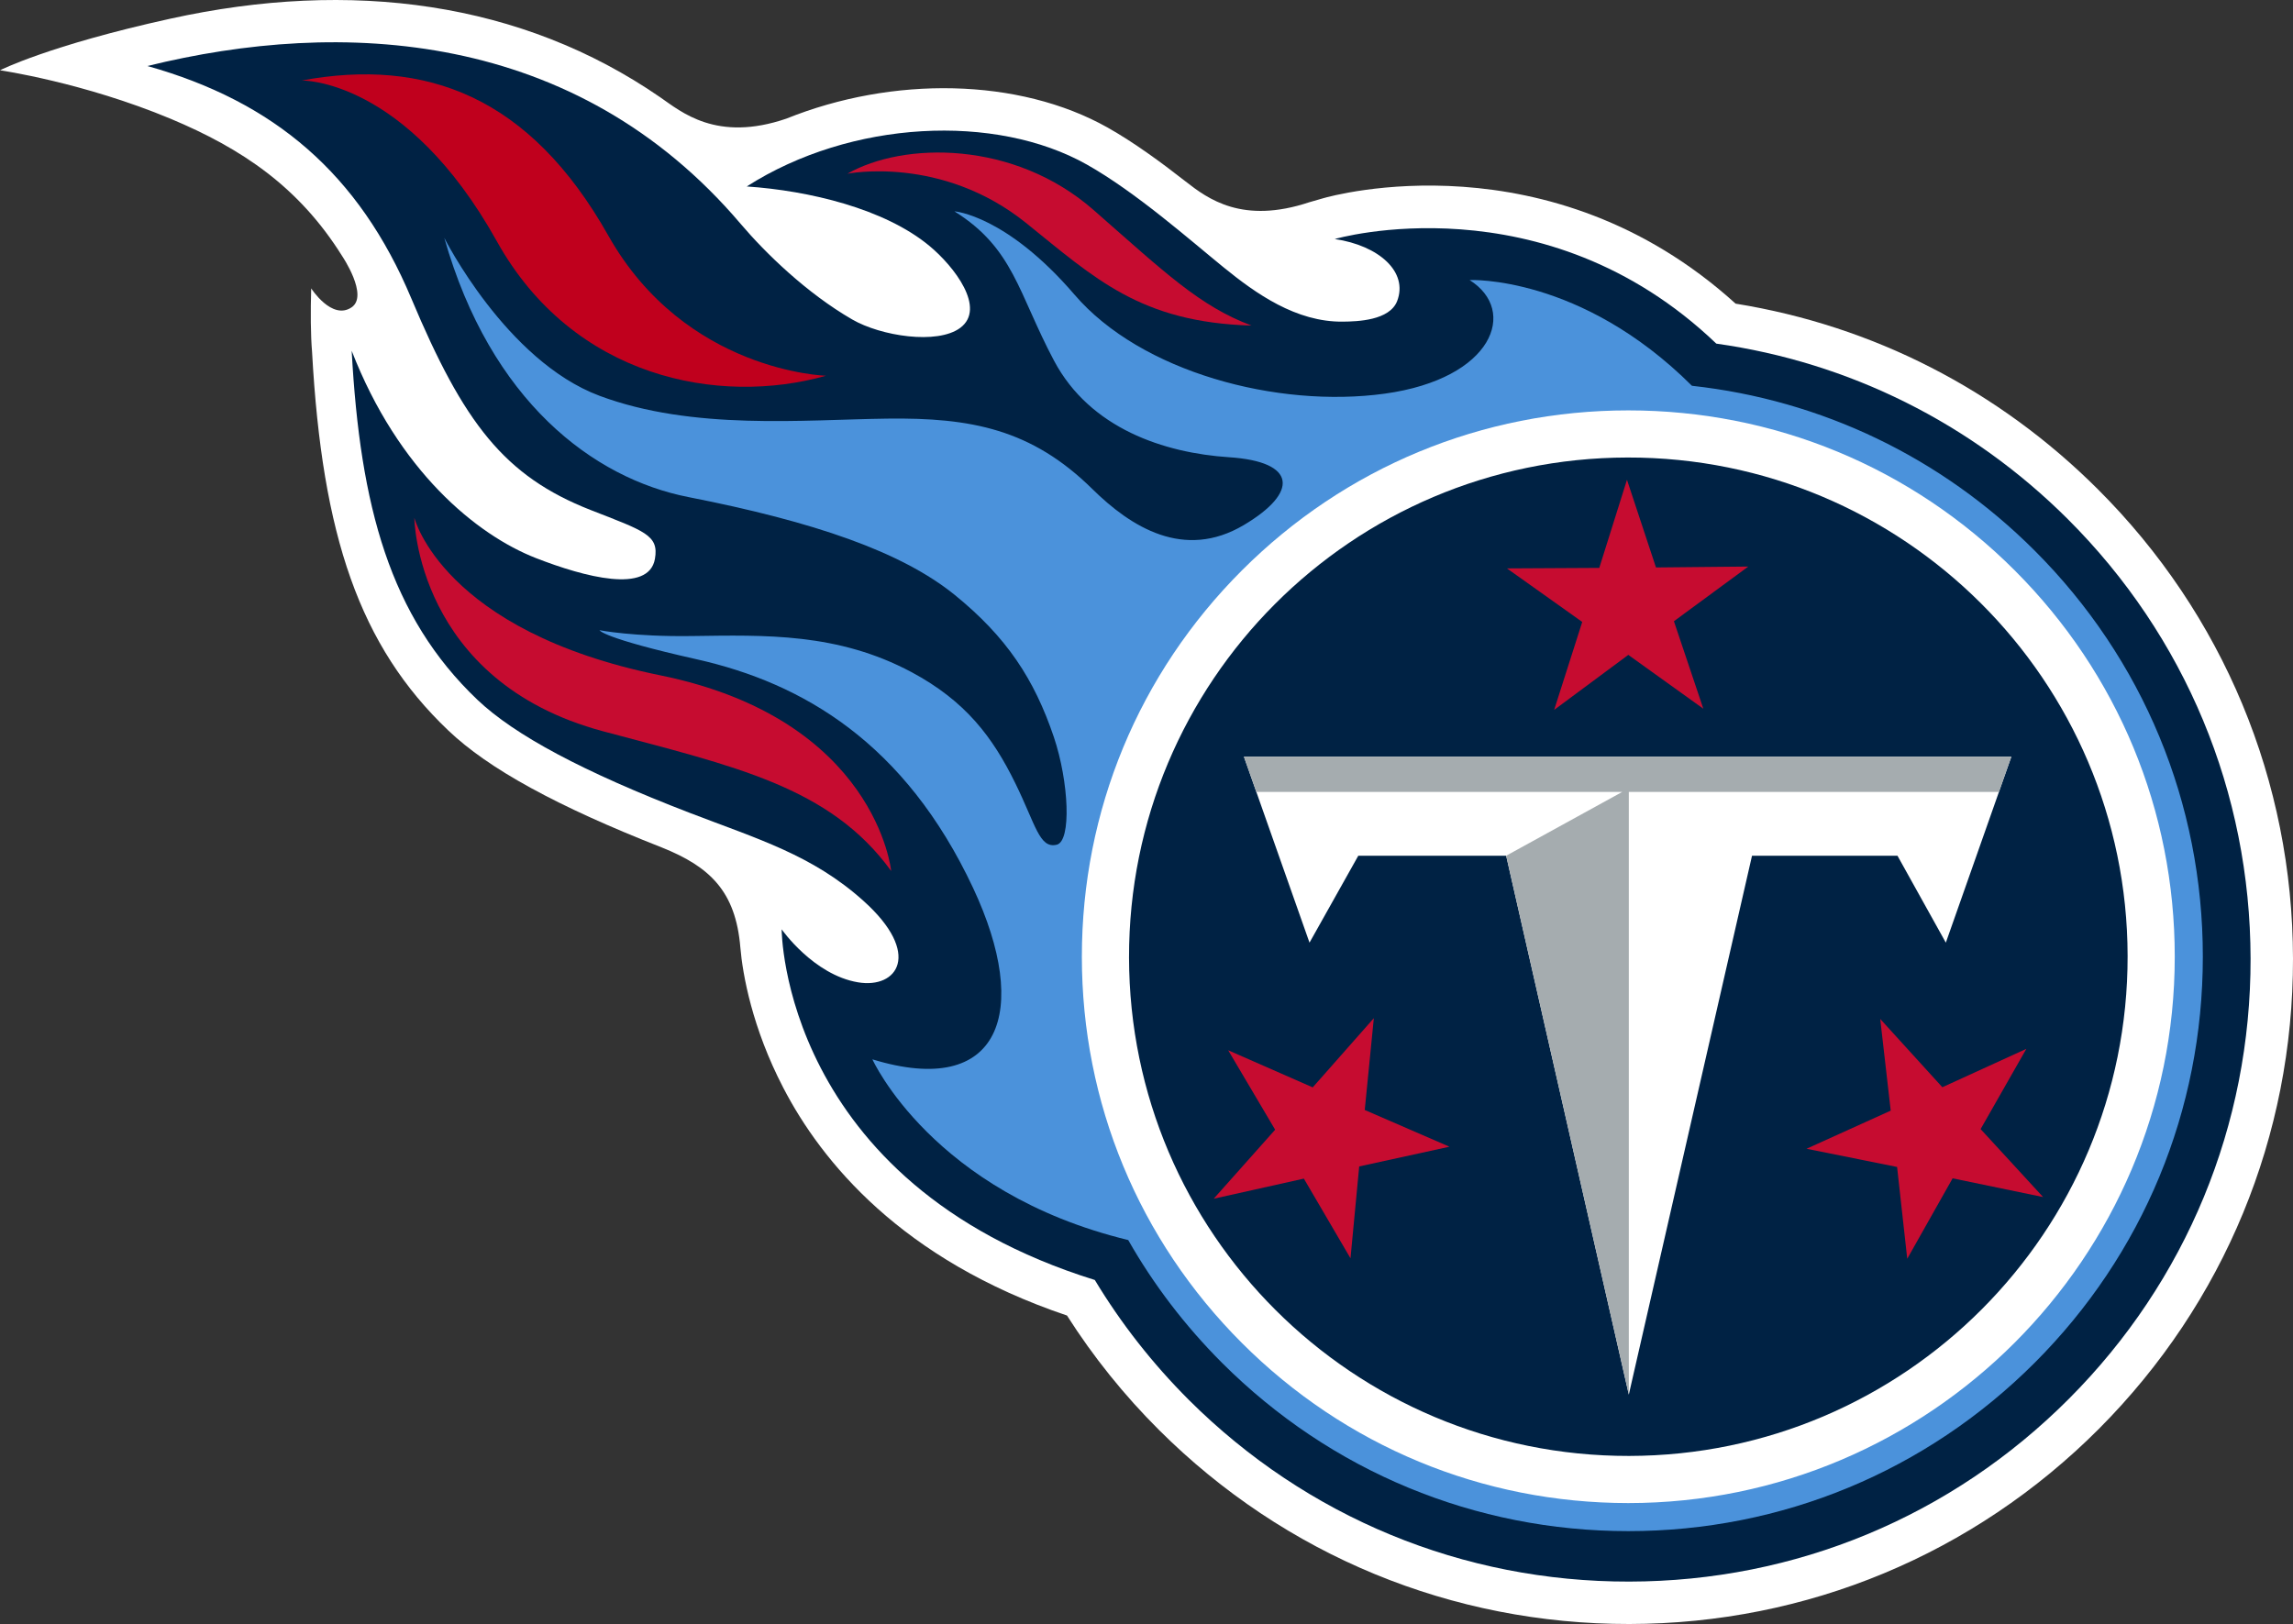 <?xml version="1.0" encoding="utf-8"?>
<!-- Generator: Adobe Illustrator 12.0.0, SVG Export Plug-In . SVG Version: 6.00 Build 51448)  -->
<!DOCTYPE svg PUBLIC "-//W3C//DTD SVG 1.1//EN" "http://www.w3.org/Graphics/SVG/1.1/DTD/svg11.dtd">
<svg  version="1.1" id="TENNESSEE_TITANS" xmlns="http://www.w3.org/2000/svg" xmlns:xlink="http://www.w3.org/1999/xlink" width="282.324" height="200"
	 viewBox="0 0 282.324 200" overflow="visible" enable-background="new 0 0 282.324 200" xml:space="preserve">
<rect x="0" y="0" width="282.324" height="200" fill="#333333" stroke="none"/>
<g>
	<path fill="#FFFFFF" d="M91.155,116.677c0.277,3.31,1.455,9.909,5.277,17.265c4.704,9.094,14.583,21.209,34.941,28.067
		c3.233,5.082,7.036,9.818,11.339,14.104c15.479,15.436,36.042,23.912,57.901,23.886c21.853-0.032,42.391-8.575,57.83-24.051
		c15.42-15.48,23.912-36.039,23.881-57.903c-0.036-21.859-8.579-42.391-24.059-57.825c-12.261-12.223-27.642-20.094-44.568-22.825
		c-22.906-20.746-49.663-13.31-50.801-12.975c-0.389,0.109-0.959,0.278-1.683,0.484c-8.228,2.741-12.479-0.397-15.239-2.558
		c-3.059-2.393-6.388-4.827-9.606-6.641c-10.93-6.145-26.464-6.366-39.546-1.096c-8.616,2.947-12.955-0.853-15.533-2.628
		C64.229,0.206,43.242-2.604,20.979,2.3C5.989,5.596,0,8.654,0,8.654s10.266,1.485,20.991,5.965
		c8.81,3.686,15.817,8.41,21.119,16.886c0,0,3.334,4.91,1.166,6.354c-2.421,1.618-4.961-2.344-4.961-2.344
		c-0.08,2.844-0.074,5.688,0.109,7.835c1.238,22.627,5.852,36.224,16.77,46.606c4.96,4.73,13.336,9.322,26.289,14.411
		C87.39,106.732,90.579,109.754,91.155,116.677z"/>
	<path fill="#002244" d="M254.585,63.918c-11.874-11.837-26.944-19.305-43.265-21.601c-21.256-20.344-46.979-12.882-46.979-12.882
		c5.453,0.807,9.072,4.055,7.679,7.649c-0.931,2.384-4.889,2.51-6.691,2.527c-5.751,0.061-10.704-3.459-14.663-6.679
		c-4.119-3.349-10.839-9.288-16.858-12.673c-11.2-6.31-29-5.519-41.866,2.703c7.697,0.525,16.959,2.736,22.482,7.311
		c3.088,2.558,7.022,7.694,3.807,10.103c-2.834,2.102-9.777,1.009-13.304-1.033c-5.62-3.251-10.673-8.172-13.709-11.745
		C70.842,3.591,41.965,2.255,18.149,8.129c15.63,4.389,26.059,13.293,32.5,28.635c6.445,15.349,11.452,21.879,22.064,26.041
		c6.645,2.603,8.442,3.084,7.924,6.028c-0.769,4.315-8.638,2.239-14.641-0.101C58.682,65.879,49.042,57.987,43.3,43.199
		c1.043,19.142,4.694,32.714,15.482,42.981c4.581,4.355,13.003,8.868,26.176,13.939c8.416,3.23,15.067,5.186,21.333,10.804
		c7.306,6.544,4.19,10.869-0.653,10.05c-5.483-0.924-9.398-6.527-9.398-6.527s0.008,31.183,38.557,43.186
		c3.206,5.319,7.09,10.286,11.6,14.791c14.496,14.441,33.746,22.393,54.205,22.352c20.469-0.028,39.691-8.027,54.135-22.513
		c14.457-14.491,22.395-33.737,22.363-54.204C277.064,97.59,269.077,78.366,254.585,63.918z"/>
	<path fill="#4B92DB" d="M250.508,67.8c-11.502-11.495-26.249-18.543-42.188-20.29c-13.704-13.659-27.379-13.023-27.379-13.023
		c5.998,3.766,2.912,12.144-10.442,13.992c-13.224,1.821-30.019-2.655-38.192-12.181c-8.43-9.82-14.791-10.271-14.791-10.271
		c7.305,4.571,7.829,10.054,12.267,18.403c4.438,8.352,13.57,11.353,21.533,11.878c8.387,0.546,8.582,4.343,1.828,8.353
		c-7.375,4.37-13.902,0.236-18.644-4.432c-7.49-7.385-14.952-8.81-25.264-8.676c-10.304,0.133-23.938,1.485-35.433-2.816
		c-11.503-4.307-19.1-19.447-19.1-19.447c5.701,20.1,18.334,29.627,30.064,31.927c15.503,3.044,26.21,6.728,32.771,12.037
		c6.397,5.192,9.802,10.373,12.216,17.512c1.854,5.505,2.189,12.823,0.353,13.263c-2.132,0.511-2.578-2.438-5.096-7.569
		c-2.779-5.672-6.106-10.114-12.795-13.695c-9.082-4.841-17.962-4.559-27.02-4.436c-7.177,0.105-11.383-0.718-11.383-0.718
		s0.3,0.964,11.992,3.587c13.029,2.929,25.621,10.271,34.013,28.167c7.129,15.221,3.403,25.939-12.404,21.095
		c0,0,7.389,16.408,31.498,22.254c3.11,5.47,6.981,10.55,11.553,15.125c13.366,13.358,31.126,20.722,50.019,20.722
		c18.897,0,36.66-7.363,50.023-20.722c13.362-13.36,20.715-31.123,20.715-50.021C271.225,98.921,263.871,81.16,250.508,67.8z"/>
	<path fill="#FFFFFF" d="M200.484,50.54c17.974,0,34.871,6.998,47.576,19.705c12.707,12.705,19.705,29.603,19.705,47.575
		c0,37.104-30.187,67.285-67.281,67.285c-17.963,0-34.864-7.006-47.575-19.713c-12.704-12.707-19.706-29.599-19.706-47.572
		c0-17.972,7.002-34.87,19.706-47.575C165.621,57.538,182.521,50.54,200.484,50.54z"/>
	<g>
		<g>
			<g>
				<g>
					<g>
						<g>
							<path fill="#002244" d="M200.578,179.301c-33.953,0.051-61.521-27.437-61.567-61.385
								c-0.049-33.958,27.428-61.52,61.387-61.572c33.947-0.05,61.512,27.438,61.563,61.383
								C262.011,151.686,234.523,179.249,200.578,179.301z"/>
						</g>
					</g>
				</g>
			</g>
		</g>
		<path fill="#FFFFFF" d="M185.445,105.385h-18.207l-6.006,10.704l-8.074-22.896h94.486l-8.065,22.896l-5.953-10.704h-17.91
			l-15.169,66.36L185.445,105.385z"/>
		<polygon fill="#A5ACAF" points="247.645,93.192 153.158,93.192 154.688,97.526 199.738,97.526 185.445,105.385 200.547,171.74 
			200.547,97.526 246.115,97.526 		"/>
	</g>
	<path fill="#C60C30" d="M154.096,40.095c-13.703-0.396-19.287-5.822-27.792-12.66c-10.421-8.364-21.969-6.04-21.969-6.04
		c6.917-3.954,20.519-4.12,30.319,4.474C143.406,33.544,147.707,37.706,154.096,40.095z"/>
	<path fill="#C0001D" d="M37.142,9.913c0,0,12.822-0.307,24.031,19.799c9.415,16.898,27.38,20.279,40.531,16.56
		c0,0-17.316-0.448-26.799-17.245C65.224,11.859,52.418,7.093,37.142,9.913z"/>
	<g>
		<g>
			<path fill="#C60C30" d="M109.726,107.266c0,0-1.819-18.688-28.453-24.103C54.47,77.706,51.014,63.755,51.014,63.755
				s0.178,20.126,23.251,26.307C90.377,94.375,102.192,96.858,109.726,107.266z"/>
		</g>
	</g>
	<g>
		<polygon fill="#C60C30" points="209.721,87.28 206.1,76.506 215.257,69.772 203.891,69.883 200.32,59.085 196.91,69.938 
			185.542,70 194.813,76.593 191.354,87.423 200.484,80.649 		"/>
		<polygon fill="#C60C30" points="169.152,125.389 161.628,133.913 151.219,129.342 157.002,139.125 149.439,147.623 
			160.537,145.148 166.279,154.963 167.35,143.648 178.462,141.22 168.033,136.697 		"/>
		<polygon fill="#C60C30" points="222.43,141.47 233.578,143.713 234.828,155.018 240.414,145.113 251.553,147.418 243.861,139.049 
			249.492,129.168 239.15,133.895 231.501,125.484 232.794,136.777 		"/>
	</g>
</g>
</svg>
